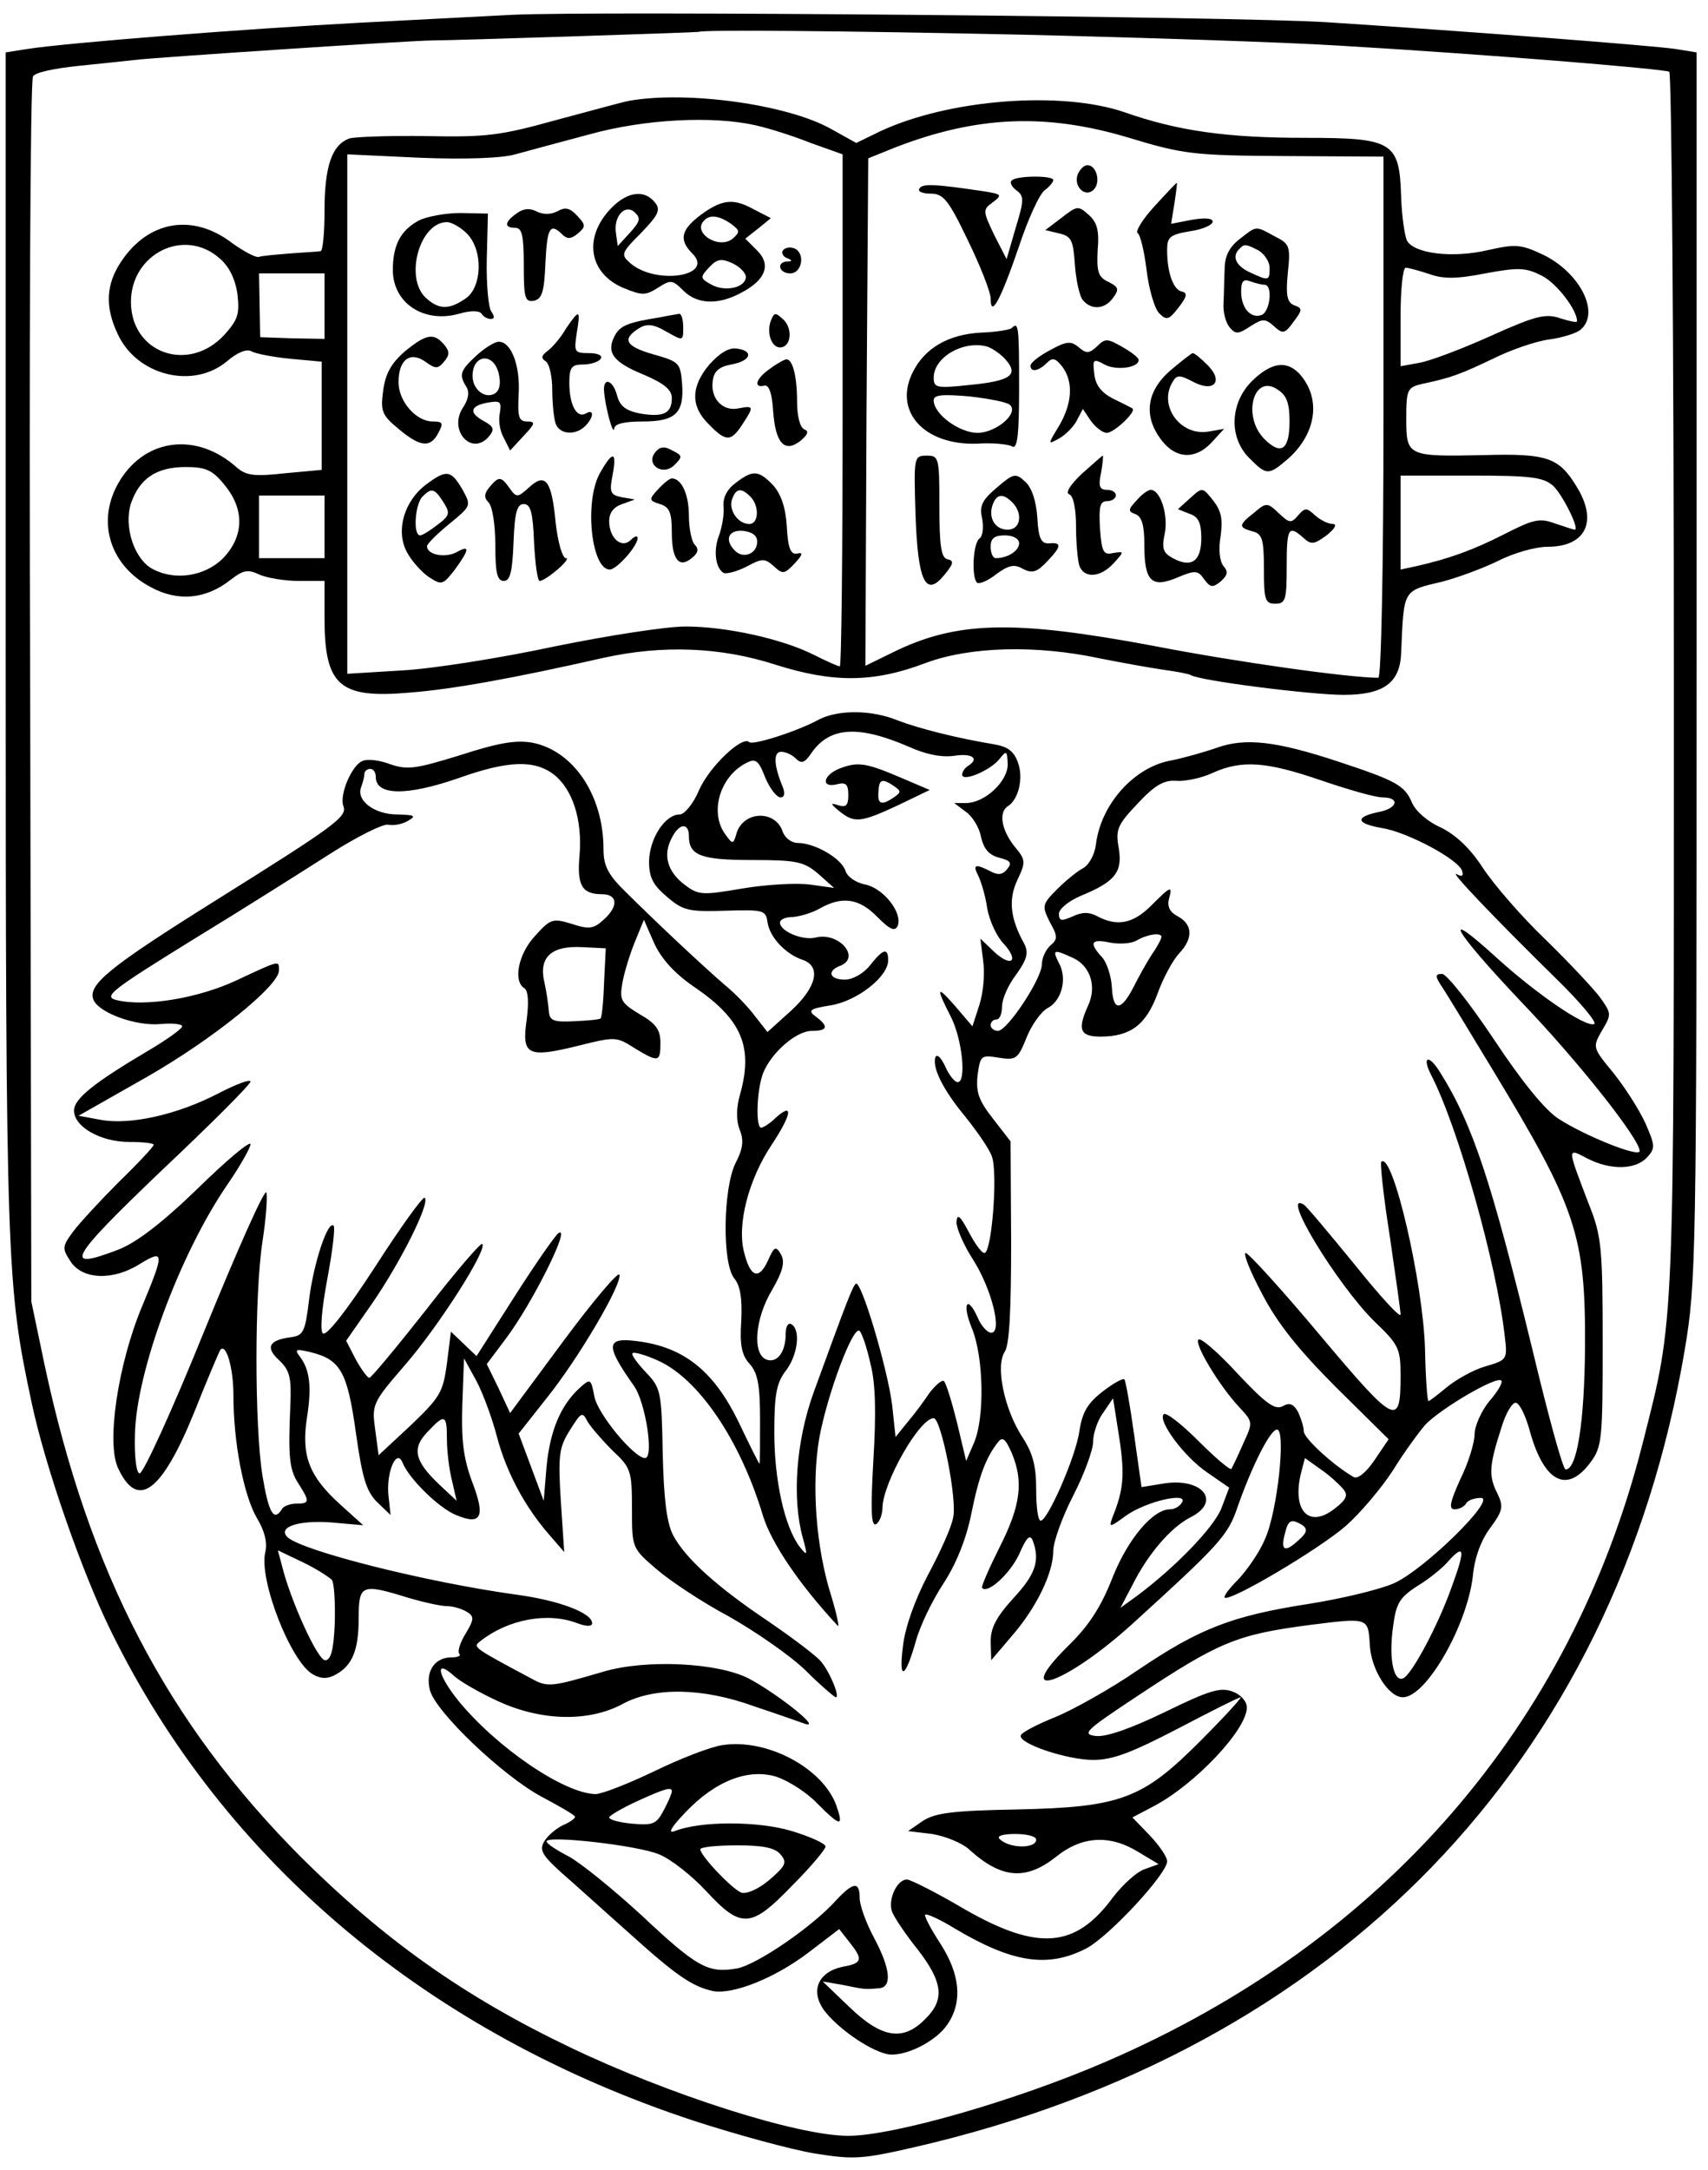 <?xml version="1.0" standalone="no"?>
<!DOCTYPE svg PUBLIC "-//W3C//DTD SVG 20010904//EN"
 "http://www.w3.org/TR/2001/REC-SVG-20010904/DTD/svg10.dtd">
<svg version="1.0" xmlns="http://www.w3.org/2000/svg"
 width="300pt" height="381pt" viewBox="0 0 300 381"
 preserveAspectRatio="xMidYMid meet">
<g transform="translate(0,381) scale(0.1,-0.1)"
fill="#000000" stroke="none">
<path d="M900 3784 c-36 -2 -157 -8 -270 -14 -204 -11 -511 -35 -582 -46 l-38
-6 0 -1041 c0 -1089 2 -1125 45 -1327 23 -111 89 -301 140 -404 199 -406 559
-707 1025 -860 74 -24 169 -50 211 -57 69 -11 83 -10 175 11 743 171 1230 675
1353 1399 20 120 21 153 21 1201 l0 1078 -37 6 c-41 6 -351 30 -613 47 -155
10 -1289 20 -1430 13z m900 -35 c206 -5 454 -13 550 -19 257 -15 573 -41 582
-46 4 -3 8 -485 8 -1072 0 -1154 2 -1112 -55 -1337 -126 -496 -456 -875 -943
-1085 -157 -68 -373 -130 -452 -130 -89 0 -315 72 -490 156 -186 89 -326 189
-471 333 -236 237 -373 500 -451 866 l-23 110 -2 1070 c-2 589 0 1075 5 1081
4 7 39 14 77 18 39 4 86 9 105 11 31 4 483 34 520 34 36 0 465 14 467 15 6 4
253 2 573 -5z"/>
<path d="M1105 3633 c-11 -2 -69 -18 -129 -34 -97 -27 -122 -30 -225 -28 -64
1 -125 -1 -137 -4 -31 -11 -44 -49 -44 -127 0 -39 -3 -71 -7 -71 -5 -1 -28 -2
-53 -4 -25 -2 -49 -4 -55 -6 -5 -2 -26 9 -47 24 -69 53 -147 40 -195 -32 -27
-40 -29 -80 -6 -128 34 -73 133 -97 192 -47 19 16 35 22 43 17 7 -4 38 -10 68
-13 l55 -5 0 -95 0 -95 -65 -6 c-54 -6 -68 -4 -85 11 -69 61 -158 51 -204 -23
-43 -69 -20 -149 54 -188 48 -26 97 -21 140 13 22 17 30 19 51 9 14 -6 45 -11
69 -11 l45 0 0 -65 c0 -119 26 -142 150 -131 76 6 181 25 340 61 104 23 206
19 302 -12 101 -32 172 -32 264 3 78 29 194 32 306 8 40 -8 91 -17 112 -20 22
-3 43 -7 47 -9 14 -10 212 -35 269 -35 70 0 99 21 101 73 5 114 2 109 73 126
27 7 70 23 97 36 27 14 66 25 87 25 68 0 89 45 51 106 -31 51 -52 58 -162 55
-135 -3 -137 -2 -137 64 0 51 2 55 28 61 52 11 67 17 124 44 32 16 76 31 99
34 23 3 48 11 55 17 35 29 0 99 -64 131 -40 19 -49 20 -98 9 -64 -15 -131 -6
-143 17 -4 10 -9 44 -10 77 -3 96 -14 103 -169 103 -137 0 -223 12 -317 45
-111 38 -309 23 -430 -34 l-41 -20 -45 25 c-77 43 -253 67 -354 49z m222 -43
c23 -5 67 -19 97 -31 l56 -20 0 -450 c0 -247 -2 -449 -5 -449 -3 0 -23 9 -45
20 -55 28 -154 50 -226 50 -34 0 -137 -16 -230 -35 -93 -20 -213 -39 -266 -42
l-98 -6 0 456 0 456 128 -6 c77 -3 143 -1 167 6 22 6 81 22 130 35 97 27 217
33 292 16z m653 -21 c99 -30 115 -32 277 -33 l173 -1 0 -457 c0 -263 -4 -458
-9 -458 -52 0 -251 28 -395 56 -246 46 -346 44 -459 -12 l-47 -23 2 446 3 445
47 19 c142 55 263 61 408 18z m-1595 -212 c17 -14 28 -36 32 -63 4 -36 1 -45
-23 -72 -63 -68 -164 -32 -164 58 0 84 93 131 155 77z m2125 -28 c25 -9 48 -9
99 1 59 11 71 10 99 -4 26 -13 62 -60 62 -80 0 -3 -13 0 -29 5 -26 9 -43 5
-123 -31 -51 -23 -107 -44 -125 -47 l-33 -6 0 87 c0 47 4 86 9 86 4 0 23 -5
41 -11z m-1940 -56 l0 -58 -57 1 -56 2 -1 56 -1 56 58 0 57 0 0 -57z m-176
-314 c36 -43 35 -91 -3 -130 -32 -31 -84 -39 -123 -18 -32 17 -51 74 -38 115
15 44 45 64 96 64 35 0 47 -5 68 -31z m2334 -2 c17 -16 47 -77 38 -77 -2 0
-17 5 -35 11 -27 10 -38 7 -89 -19 -55 -28 -97 -43 -154 -56 l-28 -6 0 82 0
83 124 0 c106 0 127 -3 144 -18z m-2158 -72 l0 -55 -57 0 -58 0 0 55 0 55 58
0 57 0 0 -55z"/>
<path d="M1075 3446 c-51 -51 -42 -116 21 -142 32 -13 38 -13 60 1 22 14 25
14 44 -5 24 -24 60 -26 100 -5 45 23 55 50 30 75 l-21 21 23 18 22 18 -33 17
c-35 19 -56 15 -95 -15 -30 -24 -33 -41 -10 -64 40 -40 -64 -56 -109 -17 -17
15 -16 18 19 53 31 32 35 41 24 54 -18 22 -47 19 -75 -9z m32 -44 l-22 -24 -3
22 c-5 30 16 53 33 37 11 -10 9 -16 -8 -35z m177 15 c16 -12 16 -14 3 -26 -25
-20 -72 11 -50 32 10 11 27 8 47 -6z m26 -93 c0 -19 -36 -27 -60 -14 -20 11
-21 13 -5 30 14 15 21 17 41 8 13 -6 24 -17 24 -24z"/>
<path d="M907 3435 c-21 -15 -22 -25 -2 -25 12 0 15 -14 15 -66 0 -57 2 -65
18 -62 14 3 18 16 20 66 3 62 8 72 30 50 8 -8 15 -8 27 2 14 12 14 15 -1 31
-13 14 -21 16 -35 8 -12 -6 -25 -6 -37 0 -12 6 -23 5 -35 -4z"/>
<path d="M736 3423 c-32 -17 -46 -43 -46 -87 0 -58 54 -94 116 -77 20 6 36 6
40 0 3 -5 10 -9 16 -9 7 0 7 4 1 13 -5 6 -9 48 -8 92 l2 80 -48 1 c-26 0 -59
-6 -73 -13z m84 -23 c29 -29 27 -94 -2 -114 -29 -20 -47 -20 -70 1 -38 35 -11
133 37 133 8 0 24 -9 35 -20z"/>
<path d="M1375 3370 c-3 -4 1 -11 7 -13 10 -4 10 -6 1 -6 -20 -1 -15 -21 5
-21 21 0 27 36 7 44 -8 3 -17 1 -20 -4z"/>
<path d="M994 3233 c-9 -16 -24 -33 -32 -39 -11 -8 -12 -13 -4 -18 7 -4 12
-27 12 -51 0 -24 3 -50 6 -59 7 -19 35 -21 52 -4 15 15 16 31 1 22 -16 -9 -29
15 -29 54 0 27 4 32 24 32 14 0 28 5 31 10 4 6 -5 10 -21 10 -25 0 -26 2 -21
35 7 42 5 43 -19 8z"/>
<path d="M1160 3253 c-56 -9 -70 -14 -80 -32 -16 -30 -3 -47 51 -69 35 -15 49
-26 49 -41 0 -27 -15 -34 -56 -27 -25 5 -35 13 -40 31 -7 28 -25 34 -23 8 2
-27 16 -80 18 -65 1 8 18 12 50 12 58 0 73 15 69 67 -3 36 -5 38 -51 51 -49
14 -55 27 -24 46 13 8 25 7 47 -6 30 -17 30 -17 30 7 0 14 -3 24 -7 24 -5 -1
-19 -3 -33 -6z"/>
<path d="M1354 3247 c-8 -21 1 -47 16 -47 19 0 23 31 7 48 -15 14 -17 14 -23
-1z"/>
<path d="M711 3193 c-24 -21 -34 -39 -38 -69 -5 -36 -2 -43 27 -67 38 -32 56
-34 70 -7 9 17 8 20 -10 20 -29 0 -60 35 -60 69 0 39 20 55 47 36 18 -13 22
-13 33 0 10 12 10 18 0 30 -18 21 -31 19 -69 -12z"/>
<path d="M836 3185 c-28 -26 -30 -33 -17 -54 6 -9 4 -22 -6 -37 -26 -40 16
-86 46 -50 10 12 8 17 -8 26 -28 15 -26 27 5 33 23 4 25 2 22 -18 -3 -13 0
-32 7 -44 l11 -22 24 26 c20 21 21 25 6 25 -15 0 -17 8 -15 48 3 50 -13 92
-35 92 -7 0 -25 -11 -40 -25z m40 -31 c4 -17 2 -29 -7 -35 -17 -10 -39 7 -39
31 0 38 37 42 46 4z"/>
<path d="M1246 3170 c-33 -39 -33 -74 -1 -105 30 -31 39 -31 59 0 21 32 20 33
-7 28 -28 -6 -50 18 -45 49 2 16 11 24 32 28 35 6 41 24 10 28 -14 2 -30 -8
-48 -28z"/>
<path d="M1353 3163 c-25 -17 -31 -35 -10 -30 8 1 13 -14 15 -45 4 -56 20 -74
48 -52 13 11 15 17 7 20 -8 3 -13 24 -13 49 0 45 -8 75 -19 74 -3 0 -16 -7
-28 -16z"/>
<path d="M1151 3016 c-18 -22 14 -43 34 -22 14 14 14 16 -4 25 -14 8 -22 7
-30 -3z"/>
<path d="M1053 2978 c-27 -51 -14 -168 18 -168 12 0 48 40 49 55 0 5 -5 4 -12
-3 -16 -16 -38 3 -38 33 0 15 8 25 23 30 l22 8 -23 4 c-20 4 -22 9 -16 39 8
43 0 43 -23 2z"/>
<path d="M748 2959 c-38 -29 -53 -80 -34 -117 8 -16 26 -36 39 -45 23 -15 25
-14 46 13 26 36 27 44 2 30 -20 -10 -51 -4 -51 11 0 4 18 22 39 39 39 32 39
32 23 61 -20 34 -28 35 -64 8z m31 -31 c12 -19 11 -23 -10 -39 -13 -10 -27
-19 -31 -19 -13 0 -9 55 4 68 16 16 21 15 37 -10z"/>
<path d="M1292 2962 c-16 -12 -23 -27 -21 -43 1 -13 -3 -35 -8 -49 -10 -25 -7
-57 8 -66 5 -2 22 2 40 11 28 15 32 15 48 1 16 -15 19 -14 37 5 14 15 15 20 4
17 -11 -2 -16 9 -18 47 -2 34 -10 57 -24 73 -26 27 -36 27 -66 4z m26 -24 c16
-16 15 -48 -2 -48 -20 0 -37 25 -30 44 7 19 16 20 32 4z m12 -79 c0 -21 -24
-31 -39 -16 -19 19 -12 37 14 35 16 -2 25 -8 25 -19z"/>
<path d="M860 2955 c-10 -12 -10 -19 -2 -27 7 -7 12 -40 12 -75 0 -48 3 -63
15 -63 11 0 15 16 17 68 2 52 6 67 18 67 12 0 16 -15 18 -67 2 -38 6 -68 10
-68 12 1 57 40 46 40 -6 0 -14 27 -18 62 -7 75 -18 89 -47 62 -20 -18 -22 -18
-34 -1 -15 21 -19 21 -35 2z"/>
<path d="M1156 2951 c-17 -18 -16 -20 3 -26 17 -5 21 -15 21 -50 0 -48 13 -64
36 -44 10 8 12 15 4 23 -5 5 -10 28 -10 51 0 37 -13 65 -30 65 -4 0 -15 -9
-24 -19z"/>
<path d="M1893 3504 c-8 -21 13 -42 28 -27 13 13 5 43 -11 43 -6 0 -13 -7 -17
-16z"/>
<path d="M1777 3493 c-4 -3 0 -11 8 -17 14 -10 14 -17 -1 -66 l-16 -55 -22 43
c-20 42 -20 44 -2 57 17 13 15 14 -15 19 -87 13 -109 14 -114 5 -4 -5 5 -9 20
-9 22 0 31 -11 65 -82 22 -45 40 -91 40 -102 0 -35 17 -4 49 89 16 49 37 95
46 101 8 6 15 14 15 18 0 8 -65 8 -73 -1z"/>
<path d="M2027 3447 c-20 -22 -33 -43 -29 -46 5 -3 12 -33 16 -66 4 -33 14
-67 22 -75 13 -13 17 -12 34 10 15 19 16 26 6 28 -15 3 -26 33 -26 73 0 23 5
27 40 33 22 3 40 11 40 17 0 6 -14 7 -37 3 l-36 -7 6 37 c3 20 5 36 4 35 -1 0
-19 -19 -40 -42z"/>
<path d="M1865 3428 l-29 -22 25 -6 c21 -5 24 -12 27 -55 2 -27 8 -55 14 -62
15 -18 39 -16 53 4 11 15 10 19 -8 28 -18 8 -21 18 -19 56 3 34 -1 49 -16 62
-18 16 -20 16 -47 -5z"/>
<path d="M2177 3390 c-18 -14 -26 -30 -26 -53 -1 -17 -1 -44 -2 -60 -1 -15 4
-34 11 -42 10 -12 15 -12 36 2 22 14 26 14 42 0 15 -14 19 -13 34 8 16 21 16
24 1 29 -12 5 -15 17 -11 57 5 47 3 51 -23 64 -35 19 -31 19 -62 -5z m34 -20
c10 -6 19 -20 19 -30 0 -23 -1 -24 -35 -8 -24 11 -32 28 -18 41 8 9 11 9 34
-3z m10 -60 c15 0 10 -47 -5 -53 -19 -7 -36 12 -36 41 0 18 4 23 16 18 9 -3
20 -6 25 -6z"/>
<path d="M1777 3234 c-3 -3 -27 -7 -54 -8 -57 -3 -98 -27 -119 -68 -36 -69 18
-130 112 -127 27 2 56 -1 62 -5 9 -5 12 21 12 103 0 109 -1 117 -13 105z m-11
-55 c24 -27 10 -38 -64 -45 -57 -6 -62 -5 -62 13 0 35 50 65 92 55 9 -2 25
-13 34 -23z m8 -80 c16 -15 -25 -49 -57 -49 -32 0 -77 33 -77 57 0 10 15 11
63 7 34 -4 66 -10 71 -15z"/>
<path d="M1927 3202 c-14 -13 -19 -13 -32 -2 -14 12 -22 11 -51 -5 -19 -10
-34 -22 -34 -27 0 -12 14 -10 29 5 10 10 15 8 27 -7 20 -27 17 -65 -6 -104
-20 -33 -20 -33 0 -22 11 6 25 20 31 31 l11 21 14 -21 c9 -12 21 -21 28 -21
13 0 53 38 45 43 -2 1 -17 9 -34 17 -21 11 -31 24 -33 44 -3 25 -2 27 18 16
20 -11 60 -6 60 8 0 4 -13 14 -29 23 -26 15 -30 15 -44 1z"/>
<path d="M2055 3159 c-42 -37 -47 -81 -14 -123 25 -32 59 -33 87 -3 l22 24
-29 -5 c-49 -7 -87 47 -61 88 7 12 12 12 35 0 37 -20 55 0 26 29 -12 12 -23
21 -26 21 -2 0 -20 -14 -40 -31z"/>
<path d="M2199 3141 c-39 -39 -41 -100 -4 -136 30 -30 33 -30 68 0 49 44 58
105 20 148 -23 25 -50 21 -84 -12z m66 -71 c0 -50 -15 -60 -44 -31 -40 40 -19
116 23 87 16 -10 21 -24 21 -56z"/>
<path d="M1608 2908 c4 -120 18 -148 51 -107 16 19 17 25 5 27 -11 3 -14 24
-14 93 0 86 -1 89 -22 89 -23 0 -23 -2 -20 -102z"/>
<path d="M1900 2978 c-20 -19 -29 -33 -22 -36 7 -2 12 -24 12 -57 0 -29 3 -60
6 -69 9 -22 37 -20 60 5 19 21 19 21 -1 18 -17 -4 -20 2 -23 44 -2 37 0 47 12
47 9 0 16 5 16 10 0 6 -7 10 -16 10 -13 0 -15 7 -10 30 3 17 4 30 3 30 -1 0
-18 -15 -37 -32z"/>
<path d="M1751 2954 c-26 -22 -31 -32 -26 -54 3 -16 1 -31 -4 -35 -12 -7 -15
-68 -5 -78 4 -3 19 3 34 15 22 16 32 18 47 9 16 -8 24 -6 42 13 26 27 26 34 4
32 -14 -1 -19 8 -21 45 -2 30 -10 53 -21 63 -17 16 -21 15 -50 -10z m27 -26
c19 -19 15 -48 -8 -48 -23 0 -35 22 -26 45 7 18 18 19 34 3z m12 -72 c0 -13
-20 -26 -41 -26 -5 0 -9 9 -9 20 0 15 7 20 25 20 15 0 25 -6 25 -14z"/>
<path d="M1996 2931 c-15 -16 -15 -19 -1 -24 11 -5 15 -20 15 -55 0 -63 13
-75 58 -56 31 13 36 13 47 -3 11 -15 15 -15 29 -4 12 11 14 17 5 27 -7 9 -9
30 -5 53 4 30 1 44 -13 62 -19 24 -19 24 -41 4 l-21 -19 20 -8 c16 -5 21 -16
21 -43 0 -40 -17 -53 -50 -35 -17 9 -20 17 -14 44 6 33 -8 76 -25 76 -4 0 -16
-8 -25 -19z"/>
<path d="M2203 2910 c-28 -22 -28 -26 -3 -33 17 -4 20 -14 20 -66 0 -54 2 -61
20 -61 18 0 20 7 20 65 0 68 3 74 29 51 14 -13 19 -12 41 4 15 12 19 20 11 20
-8 0 -22 7 -31 15 -15 14 -18 14 -30 0 -12 -14 -15 -14 -34 4 -20 19 -22 19
-43 1z"/>
<path d="M1439 2547 c-38 -21 -117 -46 -123 -40 -12 12 -70 -43 -88 -84 -10
-24 -26 -43 -34 -43 -26 0 -53 -42 -54 -82 0 -29 7 -42 32 -63 28 -24 38 -26
102 -24 67 2 71 1 74 -20 4 -27 32 -56 61 -66 34 -11 26 -48 -20 -90 l-41 -37
-22 28 c-11 15 -34 39 -51 53 -41 35 -129 118 -176 165 -31 30 -39 46 -39 75
0 95 -53 173 -125 187 -29 5 -59 0 -127 -22 -78 -24 -92 -26 -122 -16 -18 7
-40 10 -49 6 -19 -7 -41 -59 -34 -79 8 -19 -15 -35 -229 -169 -182 -114 -220
-145 -210 -171 9 -23 74 -47 118 -43 21 2 38 0 38 -4 0 -4 -25 -22 -55 -40
-100 -59 -135 -87 -135 -108 0 -28 46 -55 97 -55 23 0 43 -2 43 -5 0 -3 -27
-32 -61 -65 -33 -33 -70 -73 -81 -88 -19 -26 -19 -29 -4 -52 21 -32 75 -34
122 -4 43 26 43 20 3 -76 -42 -101 -63 -241 -41 -284 34 -72 76 -41 133 99 23
58 44 107 46 110 10 12 23 -31 23 -80 0 -83 18 -175 41 -215 14 -23 19 -44 15
-60 -12 -48 45 -194 84 -215 14 -8 26 -8 40 0 29 16 40 43 40 99 0 59 5 61 86
36 27 -8 58 -15 69 -15 11 0 27 -5 35 -10 13 -8 13 -13 -2 -38 -10 -16 -15
-32 -11 -36 3 -3 -3 -6 -14 -6 -30 0 -46 -25 -38 -57 9 -38 129 -152 197 -188
32 -17 58 -32 58 -35 0 -3 -10 -10 -22 -15 -12 -6 -26 -18 -32 -28 -9 -15 -4
-24 29 -54 22 -19 76 -68 120 -107 83 -75 111 -94 148 -102 35 -6 108 23 166
67 l55 42 18 -23 c24 -30 23 -37 -11 -43 -44 -9 -58 -42 -34 -76 23 -31 77
-69 109 -77 29 -8 89 21 109 53 26 39 21 87 -13 140 -17 26 -29 49 -27 51 2 3
26 -8 52 -24 101 -60 163 -70 231 -35 40 21 142 131 142 153 0 8 -14 28 -31
46 l-30 31 38 20 c72 38 163 134 163 173 0 11 -11 23 -25 28 -22 8 -41 2 -119
-36 -60 -29 -103 -44 -121 -42 -26 3 -18 10 71 69 145 96 175 109 305 126 103
13 102 13 105 -35 2 -43 33 -92 58 -92 41 0 113 126 123 213 3 33 15 64 31 85
22 30 23 37 12 60 -16 31 -14 50 7 115 8 27 20 46 26 44 7 -2 18 -26 25 -53
25 -87 65 -107 106 -51 20 27 21 41 21 210 0 166 -2 187 -24 242 -39 102 -39
100 -3 81 41 -21 85 -20 105 2 15 16 14 21 -3 60 -11 24 -36 63 -56 88 -37 45
-37 45 -20 75 17 28 16 30 -3 57 -11 15 -54 61 -96 102 -43 41 -92 98 -111
127 -22 34 -47 57 -73 70 -23 10 -45 29 -51 44 -13 30 -27 38 -130 72 -109 36
-163 42 -213 24 -23 -8 -59 -18 -79 -22 -65 -11 -124 -76 -133 -147 -2 -18
-12 -36 -22 -42 -10 -5 -31 -22 -46 -37 -27 -27 -27 -30 -13 -58 14 -25 14
-30 1 -41 -8 -7 -15 -22 -15 -33 0 -25 -60 -116 -77 -117 -7 0 -13 5 -13 10 0
6 5 10 10 10 6 0 10 10 10 23 0 13 11 38 25 56 19 27 22 38 14 54 -25 45 -28
78 -12 112 15 32 15 35 -6 60 -23 30 -27 60 -10 70 18 12 27 49 17 76 -7 20
-18 28 -41 32 -67 11 -133 28 -170 42 -46 19 -104 19 -138 2z m157 -48 c31
-14 58 -19 80 -16 32 5 45 -5 24 -18 -5 -3 -10 -10 -10 -15 0 -14 51 8 66 28
12 15 13 14 14 -10 0 -30 -40 -68 -74 -68 l-20 0 20 -15 c12 -8 24 -28 27 -44
5 -22 14 -32 32 -37 20 -5 23 -9 14 -20 -8 -10 -16 -11 -29 -4 -27 14 -32 12
-22 -7 5 -10 13 -36 16 -58 4 -22 17 -50 29 -62 28 -31 13 -42 -17 -14 l-24
23 5 -40 c3 -22 0 -56 -7 -77 l-12 -37 -29 34 c-34 39 -36 36 -9 -17 20 -39
28 -115 12 -115 -5 0 -15 12 -22 28 -7 15 -14 22 -17 16 -6 -18 13 -57 52
-104 20 -25 42 -56 47 -70 11 -28 0 -170 -13 -170 -5 0 -17 17 -28 38 -15 28
-20 32 -21 16 0 -11 13 -41 30 -67 32 -51 51 -127 31 -127 -6 0 -17 11 -23 25
-19 43 -29 27 -11 -17 21 -51 23 -159 3 -203 l-13 -30 -16 67 c-9 36 -19 69
-23 73 -3 3 -14 -6 -25 -20 -10 -15 -27 -38 -39 -52 l-21 -26 -6 56 c-8 64
-55 222 -64 213 -6 -6 -15 -29 -74 -191 -31 -86 -38 -186 -19 -255 9 -32 8
-33 -6 -15 -26 35 -44 116 -44 200 0 67 4 87 20 108 21 27 27 72 10 82 -6 3
-10 -4 -10 -17 0 -32 -15 -52 -34 -45 -25 10 -20 72 10 122 19 33 23 49 16 62
-9 16 -12 15 -23 -10 -16 -35 -31 -30 -42 14 -13 49 8 129 49 190 35 53 38 75
6 46 -10 -10 -22 -17 -25 -17 -10 0 -8 65 3 95 14 36 58 75 86 75 28 0 30 8 7
25 -15 11 -11 14 27 20 46 8 100 50 100 79 0 23 -9 20 -32 -9 -11 -14 -30 -25
-44 -25 -27 0 -32 15 -9 24 38 14 -1 60 -42 50 -23 -6 -63 11 -63 26 0 6 10
10 23 10 12 1 33 7 47 15 39 22 69 18 101 -15 23 -23 31 -26 36 -15 8 23 -25
65 -57 72 -17 3 -32 14 -35 24 -7 22 -54 49 -84 49 -11 0 -22 9 -26 19 -12 39
-68 38 -81 -1 -6 -21 -7 -21 -20 -3 -28 38 -10 101 36 125 17 9 22 6 34 -25 8
-19 20 -35 27 -35 7 0 8 7 4 18 -16 38 -17 62 -3 62 8 0 19 -5 26 -12 10 -10
16 -7 28 11 32 45 82 48 170 10z m-623 -49 c33 -26 50 -80 45 -141 -5 -53 4
-69 39 -69 28 0 30 -21 3 -45 -17 -16 -26 -17 -56 -7 -33 10 -37 9 -64 -21
-30 -32 -39 -80 -19 -92 7 -5 8 -25 4 -56 -9 -62 2 -67 91 -45 64 16 67 16 98
-4 43 -26 46 -25 46 9 0 23 -8 34 -36 50 -33 20 -36 25 -31 54 3 18 13 51 22
73 l16 39 18 -41 c13 -28 36 -54 75 -80 79 -55 99 -103 76 -185 -7 -24 -7 -46
-1 -62 8 -19 6 -34 -7 -59 -22 -44 -24 -177 -2 -203 10 -12 14 -35 12 -74 -3
-43 1 -61 15 -76 14 -16 18 -37 18 -98 0 -42 0 -77 -1 -77 -1 0 -18 34 -38 76
-42 85 -92 126 -168 138 -65 10 -67 -3 -14 -78 20 -29 35 -126 19 -126 -19 0
-83 77 -89 108 -6 32 -7 32 -26 15 -33 -30 -52 -75 -58 -138 l-5 -60 -22 59
-22 59 49 62 c57 71 133 201 128 217 -2 6 -46 -46 -98 -116 l-94 -127 -20 43
-21 43 33 44 c47 62 116 201 93 186 -5 -3 -40 -53 -77 -111 l-67 -105 -23 22
-22 21 -7 -56 c-7 -51 -12 -59 -63 -108 l-57 -53 -6 45 c-6 44 -5 47 52 113
60 69 146 204 136 213 -2 3 -47 -49 -98 -115 -52 -66 -97 -120 -100 -120 -3
-1 -14 14 -24 32 l-17 33 46 66 c49 71 102 176 92 185 -3 3 -42 -51 -87 -121
-50 -77 -86 -123 -92 -117 -5 5 -2 43 8 96 9 48 14 90 11 93 -10 10 -35 -65
-43 -129 -7 -58 -10 -64 -33 -67 -38 -5 -44 -18 -20 -40 19 -18 22 -30 20 -79
-4 -91 -2 -114 15 -139 19 -30 19 -34 -4 -34 -11 0 -23 -4 -26 -10 -14 -22
-23 -7 -34 59 -14 88 -14 320 0 411 6 39 9 77 7 86 -2 10 -50 -98 -108 -240
-57 -141 -109 -255 -115 -253 -6 2 -9 31 -8 68 2 110 79 318 163 440 22 32 40
64 40 70 0 7 -42 -28 -93 -78 -63 -61 -108 -95 -139 -107 -99 -38 -87 -17 75
138 87 82 157 152 157 157 0 5 -26 -5 -57 -21 -71 -37 -155 -56 -207 -46 l-38
7 118 67 c116 66 234 161 234 188 0 18 3 19 -74 -17 -68 -32 -161 -47 -211
-35 -24 6 -12 16 132 105 87 53 196 122 243 152 47 30 93 53 102 51 10 -2 25
1 35 7 15 9 11 10 -19 11 -40 0 -72 24 -64 47 3 8 6 19 6 24 0 5 5 9 10 9 6 0
10 -6 10 -14 0 -33 54 -34 146 -2 87 31 133 32 167 6z m1347 -10 c47 -16 95
-30 108 -30 32 0 27 -20 -8 -26 -41 -9 -38 -20 8 -28 44 -7 134 -55 140 -75 3
-9 0 -11 -9 -6 -16 9 64 -75 174 -183 43 -42 73 -78 67 -80 -16 -6 -104 55
-173 118 -99 90 -74 47 43 -77 102 -106 210 -243 210 -264 0 -12 -97 27 -143
57 -24 16 -64 65 -113 139 -42 63 -83 115 -91 115 -13 0 -13 -4 2 -26 9 -14
48 -78 86 -141 148 -244 164 -292 163 -488 -1 -132 -14 -215 -34 -215 -5 0
-31 96 -59 213 -71 291 -104 393 -162 485 -20 32 -32 27 -15 -6 47 -91 115
-332 129 -458 5 -41 4 -42 -34 -53 -21 -6 -51 -23 -67 -36 -17 -14 -31 -25
-33 -25 -2 0 -5 41 -6 90 -3 117 -57 350 -77 330 -2 -3 4 -61 15 -130 10 -69
19 -131 19 -138 0 -7 -36 32 -80 87 -45 55 -85 103 -90 106 -43 26 59 -141
124 -205 43 -41 46 -48 46 -95 0 -91 -8 -88 -140 69 -67 80 -127 146 -132 146
-5 0 8 -33 29 -72 27 -52 64 -98 130 -164 l92 -91 -25 -37 c-15 -22 -30 -34
-37 -29 -36 21 -87 68 -87 80 0 8 -5 23 -10 34 -8 14 -15 17 -27 10 -14 -7
-30 5 -79 57 -34 37 -65 64 -69 60 -8 -7 37 -82 72 -119 24 -26 24 -26 6 -65
-9 -21 -19 -41 -20 -43 -2 -3 -28 19 -58 49 -30 30 -57 51 -61 47 -11 -11 35
-74 76 -102 l39 -27 -14 -37 c-14 -34 -82 -104 -148 -153 l-29 -21 21 40 c27
54 67 101 102 119 56 28 20 71 -49 59 l-37 -6 -13 92 c-7 51 -15 95 -17 97 -2
3 -20 -7 -38 -21 -26 -20 -36 -36 -41 -69 -6 -45 -56 -158 -68 -158 -5 0 -8
25 -8 55 0 42 -6 64 -25 93 -31 48 -47 124 -30 149 8 13 11 71 11 194 l-1 175
-31 40 c-25 32 -30 46 -27 76 5 35 6 36 37 31 31 -5 34 -2 49 35 9 23 26 46
37 52 25 13 35 52 20 79 -12 24 -10 25 25 9 30 -14 42 -50 26 -84 -19 -42 -14
-54 22 -54 53 0 80 21 100 75 10 28 27 59 38 71 25 26 24 51 -2 65 -14 7 -19
17 -16 30 7 25 4 24 -31 -11 -32 -32 -60 -37 -94 -19 -15 8 -27 8 -44 0 -20
-9 -24 -8 -24 5 0 8 17 22 38 31 61 25 74 42 67 84 -6 33 -2 41 34 79 30 32
46 41 68 39 15 -1 44 5 63 14 51 23 94 20 190 -13z m-1110 -98 c0 -34 21 -42
111 -42 79 0 91 -3 116 -24 l28 -25 -43 6 c-23 3 -77 0 -118 -7 -71 -12 -77
-12 -102 7 -30 23 -38 52 -22 82 13 26 30 27 30 3z m830 -177 c0 -3 -7 -17
-17 -31 -9 -14 -23 -39 -32 -57 -22 -43 -36 -43 -38 -1 -1 20 -9 44 -17 53
-24 26 -20 33 14 26 16 -3 37 -2 47 4 19 11 43 14 43 6z m-979 -80 c-1 -33 -4
-61 -6 -63 -1 -2 -22 -4 -46 -5 -37 -2 -44 1 -45 18 -1 11 -4 34 -8 51 -10 44
13 64 67 61 l41 -2 -3 -60z m468 -670 c9 -34 10 -87 5 -169 -5 -88 -4 -117 5
-112 6 4 11 17 11 29 1 44 65 157 90 157 13 0 42 -145 34 -175 -3 -17 -23 -61
-44 -100 -23 -44 -40 -91 -44 -125 -8 -63 4 -58 23 10 7 25 28 69 47 98 23 35
41 79 50 124 14 69 26 99 47 126 8 10 13 6 24 -19 21 -50 16 -92 -21 -165 -19
-38 -33 -70 -31 -72 10 -11 49 25 65 59 13 30 19 36 24 24 13 -35 5 -59 -34
-101 -30 -33 -40 -52 -40 -76 l1 -33 34 40 c45 51 75 113 75 152 0 16 16 60
35 97 19 37 35 80 35 95 0 14 8 38 18 51 l17 25 11 -70 c10 -66 7 -92 -12
-139 -7 -19 -5 -18 24 3 35 25 110 42 98 23 -4 -7 -13 -12 -21 -12 -30 0 -74
-52 -101 -120 -20 -51 -41 -84 -78 -120 -102 -101 -4 -67 112 38 155 141 169
156 186 207 25 71 57 135 69 135 16 0 1 -143 -21 -192 -10 -24 -32 -55 -47
-71 -15 -15 -26 -29 -24 -32 9 -8 166 85 213 126 26 23 63 67 83 98 19 31 45
66 56 79 26 28 126 87 134 78 3 -3 -6 -19 -21 -36 -14 -17 -26 -44 -26 -58 0
-15 -11 -51 -25 -79 -18 -40 -21 -53 -10 -53 8 0 17 5 20 10 3 6 15 10 26 10
29 0 -99 -126 -153 -150 -25 -11 -92 -27 -149 -36 -135 -21 -192 -43 -300
-116 -48 -33 -114 -70 -146 -83 -32 -13 -59 -27 -60 -32 -5 -14 81 -43 127
-43 35 0 68 13 149 55 57 30 107 55 110 55 3 0 -28 -34 -69 -75 -103 -104
-141 -118 -324 -122 -112 -2 -143 -6 -165 -20 l-26 -18 42 -5 c24 -4 53 -16
65 -27 57 -52 100 -55 153 -13 46 37 95 39 145 8 l35 -21 -25 -9 c-14 -5 -38
-27 -55 -49 -66 -90 -132 -95 -261 -21 -49 29 -95 52 -101 52 -18 0 -34 -36
-26 -57 4 -10 24 -40 45 -66 44 -57 48 -88 13 -122 -39 -40 -77 -33 -133 21
l-47 45 35 -6 c39 -8 38 -8 63 -6 24 1 22 33 -8 89 -14 26 -25 57 -25 69 0 30
-11 29 -41 -3 -42 -47 -139 -113 -174 -120 -51 -9 -70 1 -168 93 -50 46 -108
93 -129 104 -21 11 -38 22 -38 26 0 11 161 -7 198 -23 20 -8 57 -37 82 -64 62
-67 79 -66 152 10 32 32 58 63 58 68 0 5 -26 17 -59 27 -59 18 -161 18 -206 0
-13 -5 -6 7 19 33 53 56 112 78 161 62 20 -7 52 -27 70 -46 42 -42 47 -42 34
-4 -24 66 -122 118 -200 106 -21 -3 -75 -24 -120 -46 -46 -22 -92 -40 -103
-40 -55 1 -173 81 -241 164 -37 46 -42 75 -7 43 10 -9 44 -29 77 -44 76 -35
160 -37 220 -4 55 29 139 28 230 -5 39 -13 79 -27 90 -31 28 -8 -51 54 -100
80 -55 28 -180 34 -255 12 -92 -27 -98 -28 -127 -12 -101 54 -103 55 -90 65
49 39 119 52 171 32 16 -6 26 -6 26 0 0 18 -58 40 -132 50 -160 22 -377 77
-403 101 -18 18 19 30 76 26 l57 -5 -41 37 c-54 49 -68 85 -58 151 9 56 5 86
-13 109 -9 12 -6 13 19 7 53 -13 65 -34 80 -141 11 -78 18 -103 37 -122 l24
-23 -4 37 c-3 41 15 80 25 55 11 -28 64 -80 94 -92 45 -19 52 -3 28 59 -15 41
-19 72 -17 135 l3 81 22 -40 c12 -23 28 -67 36 -98 16 -61 49 -123 92 -172
l26 -30 -6 90 c-5 80 -3 94 16 124 20 32 22 33 31 15 6 -10 26 -33 44 -51 32
-30 34 -35 34 -102 0 -69 0 -69 43 -106 23 -20 80 -58 127 -83 46 -26 107 -68
134 -94 27 -27 52 -48 54 -48 8 0 -11 46 -27 64 -9 10 -50 41 -91 69 -88 59
-146 110 -168 152 -11 22 -16 62 -18 143 -2 109 -3 115 -30 143 -15 16 -26 31
-23 33 2 3 23 -3 45 -13 71 -32 144 -139 184 -272 15 -49 65 -122 131 -193 4
-5 -1 19 -11 52 -27 85 -35 196 -21 277 14 77 60 200 71 188 4 -4 13 -30 19
-58z m-744 -132 c0 -21 4 -54 9 -73 l8 -35 -31 29 c-43 41 -48 63 -20 92 30
32 34 31 34 -13z m1574 -87 c9 -11 7 -18 -15 -35 -46 -36 -76 -2 -58 66 l6 23
28 -20 c15 -10 32 -26 39 -34z m-71 -64 c9 -7 8 -13 -8 -27 -24 -22 -31 -17
-23 13 6 24 11 26 31 14z m-1705 -96 c4 -6 6 -40 5 -76 -2 -48 -7 -65 -17 -65
-13 0 -61 105 -76 167 l-7 26 44 -21 c23 -11 46 -26 51 -31z m1968 -9 c-24
-69 -72 -159 -87 -164 -17 -6 -25 38 -17 92 5 39 11 50 42 70 20 12 45 32 55
44 28 31 30 21 7 -42z m-1371 -362 c0 -4 -6 -18 -14 -33 -13 -25 -19 -27 -55
-24 -23 2 -41 7 -41 11 0 3 22 16 48 28 50 23 62 26 62 18z m640 -85 c0 -16
-47 -16 -64 1 -6 5 4 9 27 9 20 0 37 -4 37 -10z m-449 -26 c12 -14 9 -20 -20
-45 -19 -16 -40 -25 -49 -22 -17 7 -71 64 -72 76 0 4 29 7 64 7 46 0 67 -4 77
-16z"/>
<path d="M1473 2460 c-28 -12 -31 -34 -3 -27 16 4 20 0 20 -19 0 -18 -4 -22
-17 -18 -15 5 -15 3 1 -10 27 -22 38 -20 103 10 l56 27 -54 23 c-59 25 -73 27
-106 14z m97 -30 c13 -9 13 -11 0 -20 -22 -15 -29 -12 -27 10 1 22 6 24 27 10z"/>
</g>
</svg>
